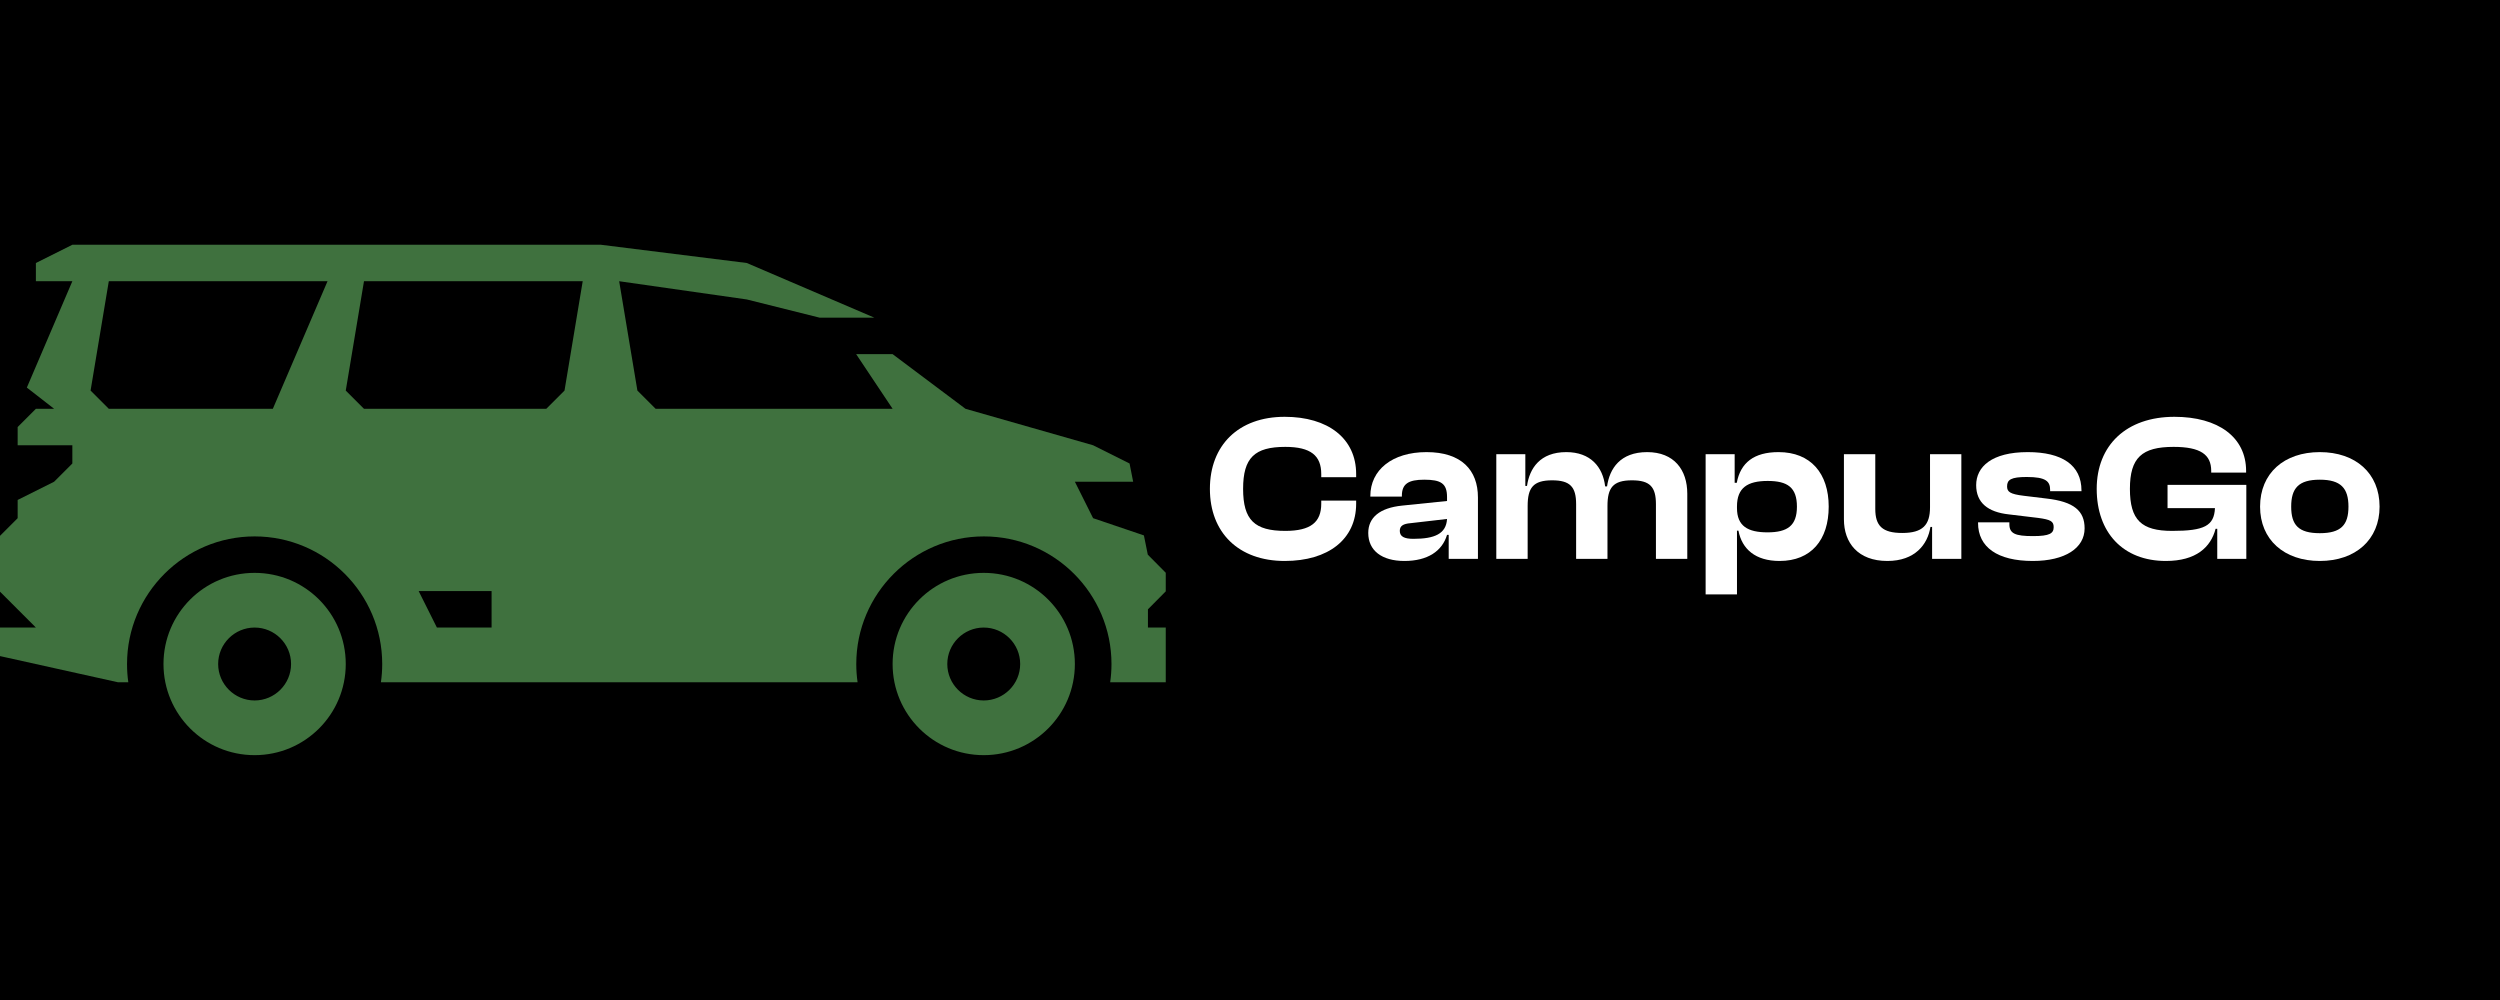 <svg xmlns="http://www.w3.org/2000/svg" xmlns:xlink="http://www.w3.org/1999/xlink" width="500" zoomAndPan="magnify" viewBox="0 0 375 150" height="200" preserveAspectRatio="xMidYMid meet" version="1.0"><defs><g/><clipPath id="865f484d7c"><path d="M 0 36.055 L 174.863 36.055 L 174.863 103 L 0 103 Z M 0 36.055 " clip-rule="nonzero"/></clipPath></defs><rect x="-37.5" width="450" fill="#ffffff" y="-15" height="180" fill-opacity="1"/><rect x="-37.5" width="450" fill="#000000" y="-15" height="180" fill-opacity="1"/><g clip-path="url(#865f484d7c)"><path fill="#3f713e" d="M 174.902 88.664 L 174.902 85.953 L 174.879 85.93 L 172.168 83.195 L 171.586 80.312 L 163.965 77.727 L 161.23 72.258 L 169.973 72.258 L 169.434 69.523 L 163.965 66.789 L 144.824 61.32 L 133.891 53.121 L 128.422 53.121 L 133.891 61.32 L 98.344 61.32 L 95.609 58.586 L 92.875 42.184 L 112.016 44.918 L 122.953 47.652 L 131.156 47.652 L 112.016 39.449 L 90.141 36.715 L 10.852 36.715 L 5.383 39.449 L 5.383 42.184 L 10.852 42.184 L 4.027 58.137 L 8.117 61.32 L 5.383 61.32 L 2.648 64.055 L 2.648 66.789 L 10.852 66.789 L 10.852 69.523 L 8.117 72.258 L 2.648 74.992 L 2.648 77.727 L -0.086 80.461 L -0.086 88.664 L 5.383 94.133 L -0.086 94.133 L -0.086 98.395 L 17.676 102.336 L 19.246 102.336 C 19.117 101.453 19.055 100.527 19.055 99.602 C 19.055 89.051 27.645 80.461 38.191 80.461 C 48.742 80.461 57.332 89.051 57.332 99.602 C 57.332 100.527 57.266 101.453 57.137 102.336 L 128.637 102.336 C 128.508 101.453 128.441 100.527 128.441 99.602 C 128.441 89.051 137.031 80.461 147.582 80.461 C 158.133 80.461 166.723 89.051 166.723 99.602 C 166.723 100.527 166.656 101.453 166.527 102.336 L 174.922 102.336 L 174.922 94.133 L 172.191 94.133 L 172.191 91.398 Z M 40.926 61.32 L 16.32 61.32 L 13.586 58.586 L 16.32 42.184 L 49.129 42.184 Z M 73.738 94.133 L 65.535 94.133 L 62.801 88.664 L 73.738 88.664 Z M 84.676 58.586 L 81.941 61.32 L 54.598 61.32 L 51.863 58.586 L 54.598 42.184 L 87.406 42.184 Z M 84.676 58.586 " fill-opacity="1" fill-rule="nonzero"/></g><path fill="#3f713e" d="M 147.559 85.93 C 140.004 85.93 133.891 92.043 133.891 99.602 C 133.891 107.156 140.004 113.273 147.559 113.273 C 155.117 113.273 161.23 107.156 161.23 99.602 C 161.23 92.043 155.117 85.93 147.559 85.93 Z M 147.559 105.07 C 144.547 105.07 142.094 102.613 142.094 99.602 C 142.094 96.586 144.547 94.133 147.559 94.133 C 150.574 94.133 153.027 96.586 153.027 99.602 C 153.027 102.613 150.574 105.07 147.559 105.07 Z M 147.559 105.07 " fill-opacity="1" fill-rule="nonzero"/><path fill="#3f713e" d="M 38.191 85.93 C 30.637 85.93 24.523 92.043 24.523 99.602 C 24.523 107.156 30.637 113.273 38.191 113.273 C 45.75 113.273 51.863 107.156 51.863 99.602 C 51.863 92.043 45.75 85.93 38.191 85.93 Z M 38.191 105.07 C 35.18 105.07 32.723 102.613 32.723 99.602 C 32.723 96.586 35.18 94.133 38.191 94.133 C 41.207 94.133 43.66 96.586 43.66 99.602 C 43.66 102.613 41.207 105.07 38.191 105.07 Z M 38.191 105.07 " fill-opacity="1" fill-rule="nonzero"/><g fill="#ffffff" fill-opacity="1"><g transform="translate(180.7, 83.833)"><g><path d="M 12.004 0.312 C 18.555 0.312 22.723 -2.945 22.723 -8.273 L 22.723 -8.746 L 17.488 -8.746 L 17.488 -8.273 C 17.488 -5.516 15.922 -4.199 12.098 -4.199 C 7.492 -4.199 5.766 -5.828 5.766 -10.5 C 5.766 -15.172 7.492 -16.801 12.098 -16.801 C 15.922 -16.801 17.488 -15.484 17.488 -12.727 L 17.488 -12.254 L 22.723 -12.254 L 22.723 -12.727 C 22.723 -18.055 18.523 -21.312 12.004 -21.312 C 5.078 -21.312 0.785 -17.051 0.785 -10.5 C 0.785 -3.949 5.078 0.312 12.004 0.312 Z M 12.004 0.312 "/></g></g></g><g fill="#ffffff" fill-opacity="1"><g transform="translate(204.578, 83.833)"><g><path d="M 6.082 0.312 C 9.559 0.312 11.754 -1.16 12.477 -3.605 L 12.727 -3.605 L 12.727 0 L 17.113 0 L 17.113 -9.215 C 17.113 -13.32 14.637 -16.016 9.402 -16.016 C 4.23 -16.016 0.973 -13.32 0.973 -9.434 L 0.973 -9.34 L 5.703 -9.34 L 5.703 -9.465 C 5.703 -11.254 6.676 -11.879 9.059 -11.879 C 11.566 -11.879 12.477 -11.316 12.477 -9.277 L 12.477 -8.684 L 5.734 -7.992 C 2.383 -7.648 0.66 -6.207 0.66 -3.887 C 0.66 -1.254 2.695 0.312 6.082 0.312 Z M 5.391 -4.199 C 5.391 -4.953 5.895 -5.266 7.02 -5.359 L 12.477 -5.988 C 12.348 -3.762 10.625 -3.008 7.43 -3.008 C 6.051 -3.008 5.391 -3.355 5.391 -4.199 Z M 5.391 -4.199 "/></g></g></g><g fill="#ffffff" fill-opacity="1"><g transform="translate(223.191, 83.833)"><g><path d="M 5.957 0 L 5.957 -7.93 C 5.957 -10.656 6.77 -11.785 9.621 -11.785 C 12.316 -11.785 13.227 -10.812 13.227 -8.211 L 13.227 0 L 17.93 0 L 17.93 -7.93 C 17.93 -10.656 18.742 -11.785 21.598 -11.785 C 24.293 -11.785 25.199 -10.812 25.199 -8.211 L 25.199 0 L 29.902 0 L 29.902 -9.781 C 29.902 -13.352 27.926 -16.016 23.883 -16.016 C 19.84 -16.016 18.242 -13.539 17.867 -10.875 L 17.582 -10.875 C 17.238 -13.793 15.391 -16.016 11.754 -16.016 C 7.805 -16.016 6.238 -13.57 5.859 -10.938 L 5.609 -10.938 L 5.609 -15.703 L 1.254 -15.703 L 1.254 0 Z M 5.957 0 "/></g></g></g><g fill="#ffffff" fill-opacity="1"><g transform="translate(254.59, 83.833)"><g><path d="M 5.957 5.328 L 5.957 -4.23 L 6.176 -4.23 C 6.707 -1.473 8.715 0.312 12.348 0.312 C 17.082 0.312 19.715 -2.852 19.715 -7.836 C 19.715 -12.82 17.02 -16.016 12.191 -16.016 C 8.496 -16.016 6.488 -14.418 5.926 -11.41 L 5.609 -11.41 L 5.609 -15.703 L 1.254 -15.703 L 1.254 5.328 Z M 5.957 -7.617 L 5.957 -7.867 C 5.957 -10.656 7.523 -11.691 10.562 -11.691 C 13.539 -11.691 14.949 -10.719 14.949 -7.836 C 14.949 -4.984 13.539 -3.98 10.531 -3.98 C 7.586 -3.98 5.957 -4.922 5.957 -7.617 Z M 5.957 -7.617 "/></g></g></g><g fill="#ffffff" fill-opacity="1"><g transform="translate(275.366, 83.833)"><g><path d="M 7.742 0.312 C 11.879 0.312 13.793 -2.164 14.199 -4.797 L 14.449 -4.797 L 14.449 0 L 18.836 0 L 18.836 -15.703 L 14.137 -15.703 L 14.137 -7.742 C 14.137 -5.078 13.039 -3.887 9.969 -3.887 C 6.988 -3.887 5.926 -4.953 5.926 -7.492 L 5.926 -15.703 L 1.223 -15.703 L 1.223 -5.926 C 1.223 -2.414 3.324 0.312 7.742 0.312 Z M 7.742 0.312 "/></g></g></g><g fill="#ffffff" fill-opacity="1"><g transform="translate(295.734, 83.833)"><g><path d="M 9.184 0.312 C 14.043 0.312 16.957 -1.629 16.957 -4.578 C 16.957 -7.18 15.391 -8.59 11.191 -9.059 L 7.836 -9.465 C 5.766 -9.715 5.328 -10.062 5.328 -10.875 C 5.328 -11.879 5.926 -12.285 8.273 -12.285 C 11.16 -12.285 11.785 -11.629 11.785 -10.344 L 11.785 -10.156 L 16.488 -10.156 L 16.488 -10.25 C 16.488 -14.074 13.57 -16.016 8.43 -16.016 C 3.039 -16.016 0.691 -13.824 0.691 -11.062 C 0.691 -8.43 2.445 -7.02 5.578 -6.676 L 10 -6.145 C 11.848 -5.895 12.316 -5.641 12.316 -4.766 C 12.316 -3.824 11.723 -3.418 9.215 -3.418 C 6.551 -3.418 5.672 -3.793 5.672 -5.203 L 5.672 -5.484 L 0.973 -5.484 L 0.973 -5.391 C 0.973 -1.754 3.887 0.312 9.184 0.312 Z M 9.184 0.312 "/></g></g></g><g fill="#ffffff" fill-opacity="1"><g transform="translate(313.721, 83.833)"><g><path d="M 11.16 0.312 C 15.703 0.312 17.898 -1.754 18.617 -4.512 L 18.867 -4.512 L 18.867 0 L 23.227 0 L 23.227 -11.098 L 11.41 -11.098 L 11.41 -7.617 L 18.523 -7.617 C 18.398 -4.953 16.926 -4.199 12.098 -4.199 C 7.492 -4.199 5.766 -5.828 5.766 -10.5 C 5.766 -15.172 7.555 -16.801 12.316 -16.801 C 16.363 -16.801 17.961 -15.641 17.961 -13.195 L 17.961 -12.945 L 23.195 -12.945 L 23.195 -13.195 C 23.195 -18.242 19.027 -21.312 12.445 -21.312 C 5.234 -21.312 0.785 -17.051 0.785 -10.5 C 0.785 -3.949 4.734 0.312 11.16 0.312 Z M 11.16 0.312 "/></g></g></g><g fill="#ffffff" fill-opacity="1"><g transform="translate(338.351, 83.833)"><g><path d="M 9.621 0.312 C 14.984 0.312 18.586 -2.883 18.586 -7.836 C 18.586 -12.852 14.984 -16.016 9.621 -16.016 C 4.262 -16.016 0.66 -12.852 0.66 -7.836 C 0.66 -2.883 4.262 0.312 9.621 0.312 Z M 9.621 -3.855 C 6.426 -3.855 5.328 -5.078 5.328 -7.836 C 5.328 -10.594 6.426 -11.879 9.621 -11.879 C 12.789 -11.879 13.918 -10.594 13.918 -7.836 C 13.918 -5.078 12.789 -3.855 9.621 -3.855 Z M 9.621 -3.855 "/></g></g></g></svg>